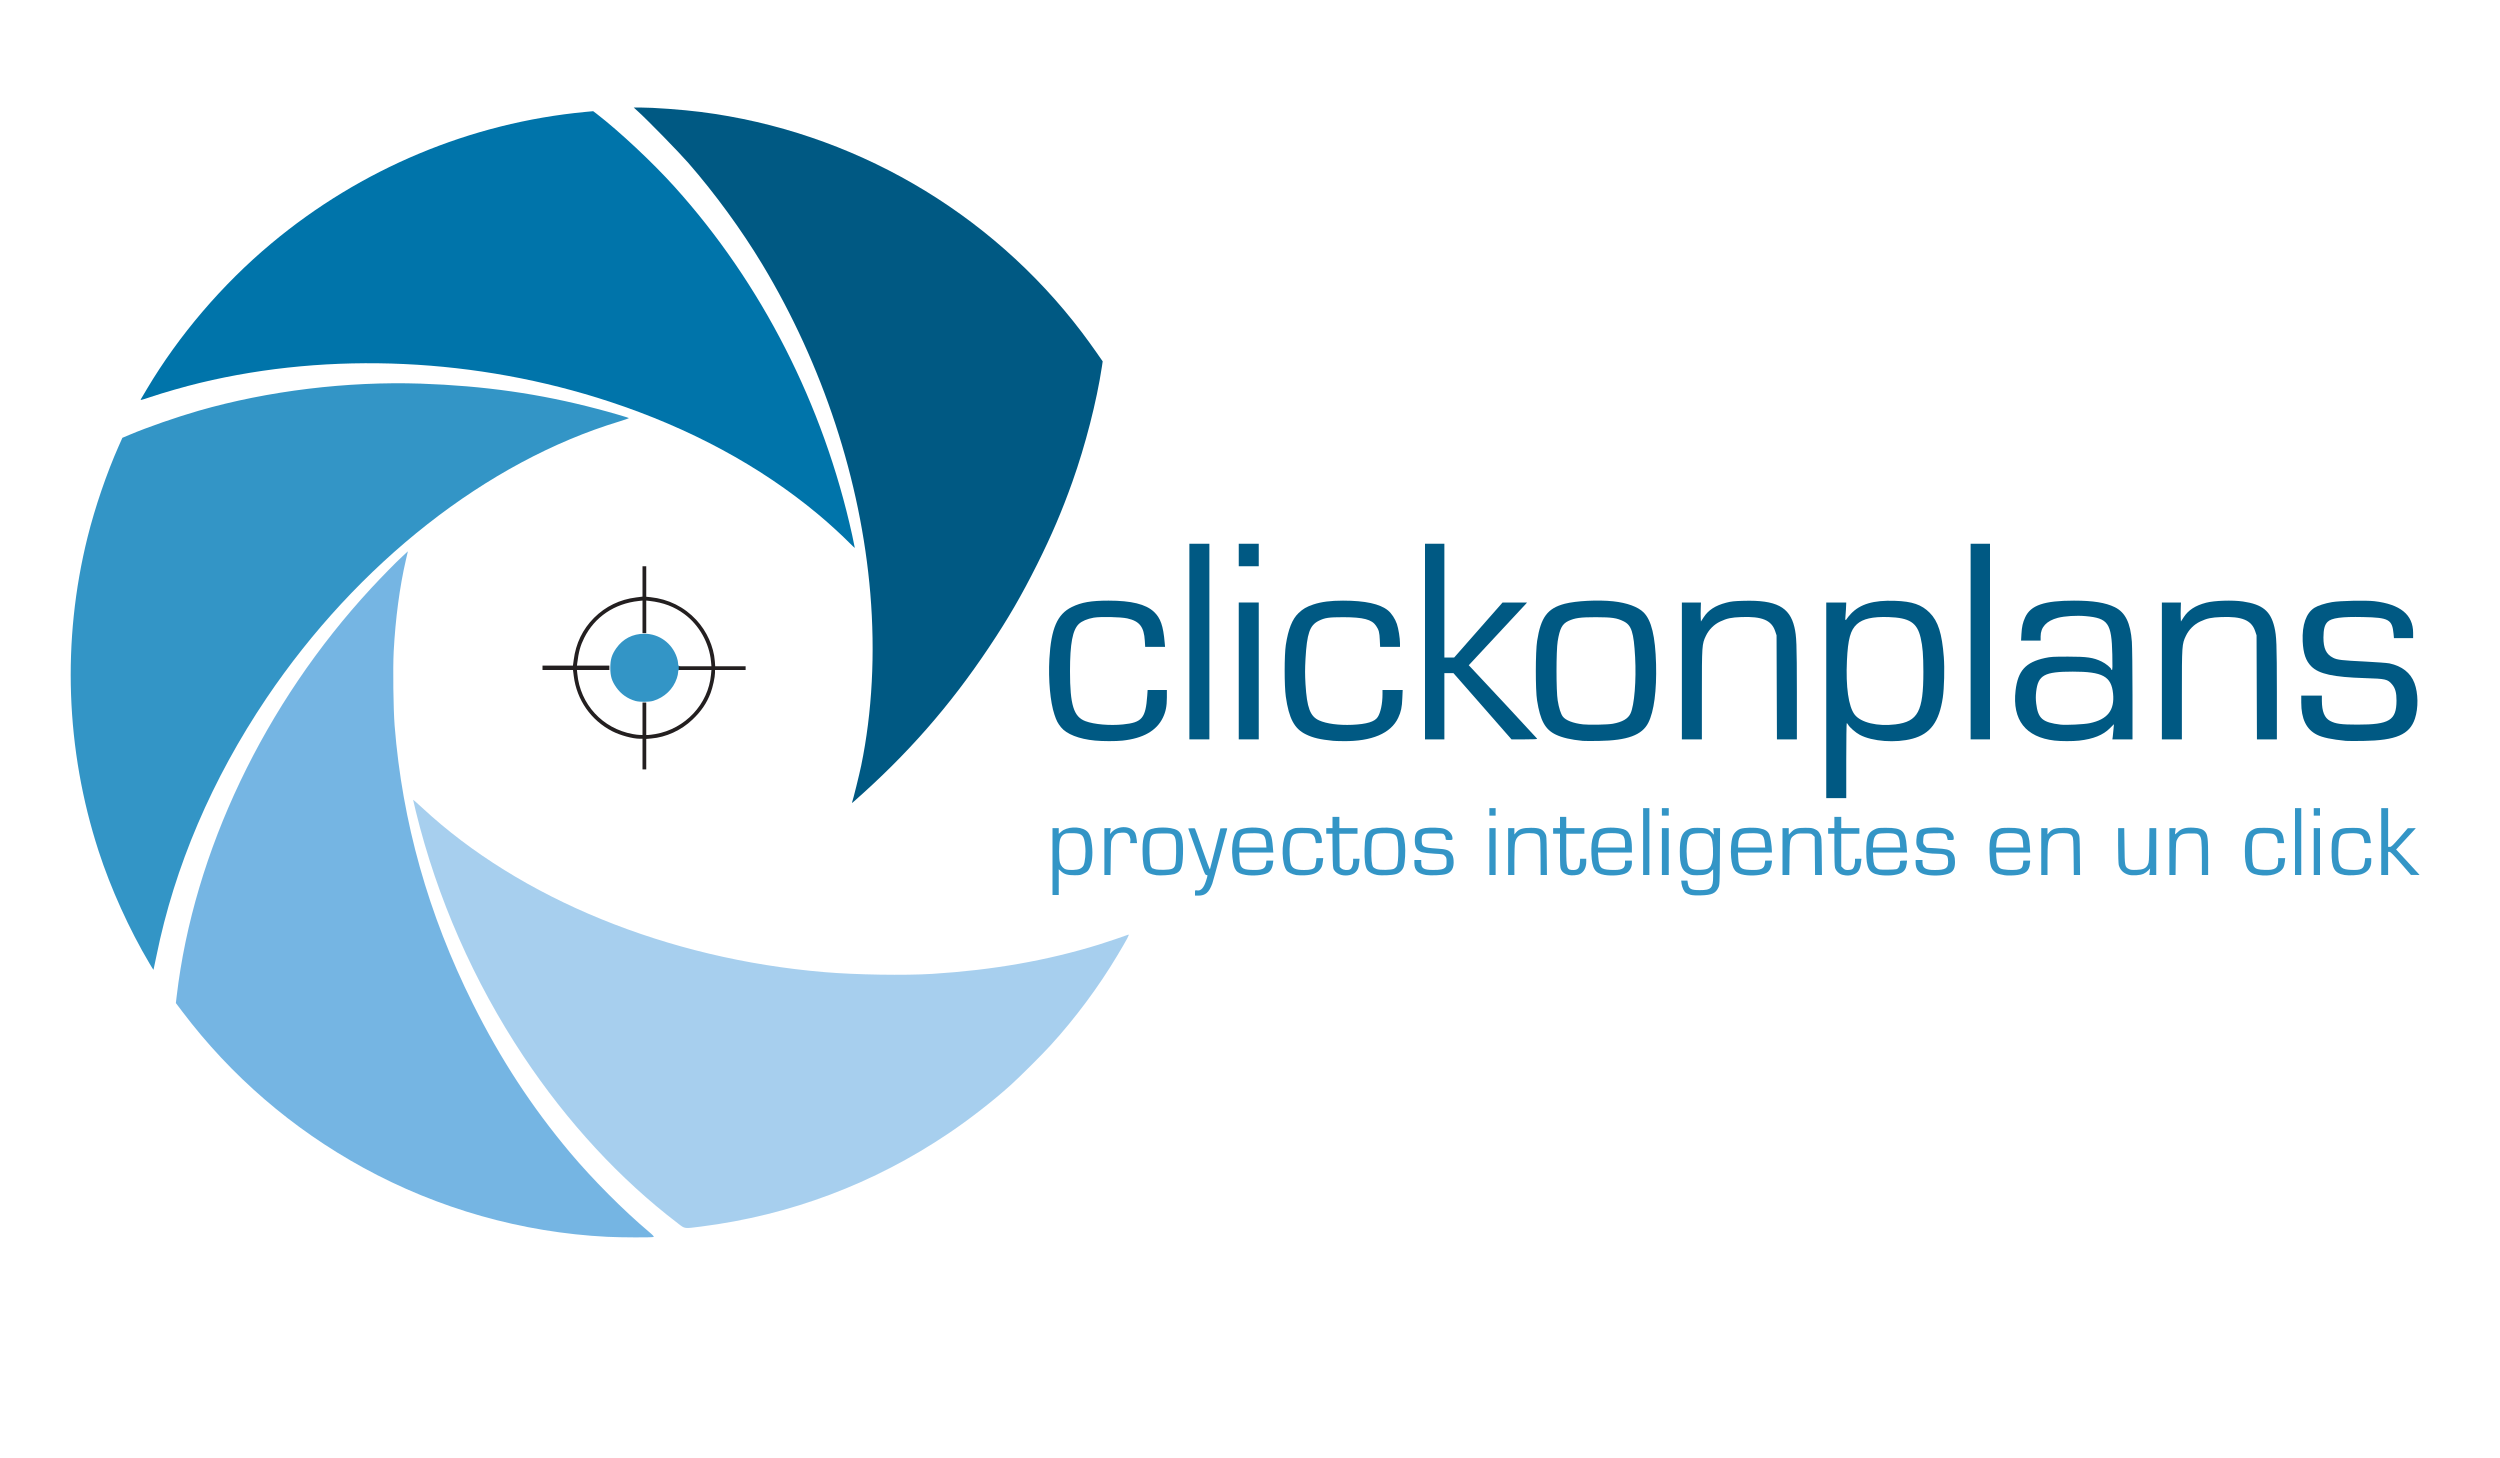 <svg 
class="img-fluid" 
id="outputsvg" 
xmlns="http://www.w3.org/2000/svg" 
style="transform: none; transform-origin: 50% 50%; cursor: move; max-height: none; transition: none 0s ease 0s;" width="4000" 
height="2333" 
viewBox="0 0 40000 23330"><g 
id="l2se4kHea5egWwrAVfFypCP" 
fill="rgb(0,89,131)" 
style="transform: none;"><g 
style="transform: none;">
<path 
id="pwOnyKQJy" 
d="M13634 12835 c17 -45 117 -450 145 -585 176 -854 226 -1799 146 -2755 -152 -1808 -759 -3656 -1728 -5265 -333 -552 -752 -1127 -1183 -1622 -147 -169 -649 -683 -807 -826 l-68 -62 98 0 c219 0 680 34 973 71 2419 307 4628 1584 6102 3529 69 91 171 232 228 314 l103 148 -12 82 c-85 561 -265 1261 -473 1846 -168 471 -331 853 -564 1320 -249 497 -464 869 -769 1325 -629 942 -1307 1715 -2169 2474 -25 23 -28 23 -22 6z">
</path>
<path id="plppbcP9c" d="M29220 11205 l0 -1565 160 0 160 0 -5 113 c-3 61 -8 124 -10 140 -5 33 10 36 26 5 7 -12 35 -47 63 -77 147 -156 361 -220 703 -208 279 9 429 61 558 191 135 136 197 330 226 709 14 181 6 496 -16 647 -58 390 -199 582 -485 659 -269 73 -643 45 -844 -62 -66 -35 -163 -120 -185 -161 -8 -14 -18 -26 -23 -26 -4 0 -8 270 -8 600 l0 600 -160 0 -160 0 0 -1565z m1108 385 c360 -45 446 -208 446 -840 -1 -274 -11 -404 -44 -547 -57 -242 -178 -319 -515 -330 -254 -8 -408 27 -505 114 -103 93 -143 239 -159 582 -20 420 25 735 123 864 97 128 367 193 654 157z"></path><path id="pr2yFxhma" d="M17520 11849 c-255 -24 -456 -103 -544 -213 -52 -65 -73 -105 -105 -203 -67 -199 -99 -554 -81 -889 27 -487 126 -718 360 -832 152 -75 307 -102 587 -102 365 0 595 57 725 178 106 99 150 224 173 495 l6 67 -159 0 -159 0 -6 -97 c-13 -224 -84 -315 -282 -359 -107 -23 -427 -30 -537 -11 -101 18 -189 55 -236 100 -101 97 -142 314 -142 758 0 539 59 728 248 798 139 52 390 73 599 52 307 -31 363 -99 389 -463 l6 -88 154 0 154 0 0 118 c0 141 -18 229 -64 325 -102 210 -316 331 -648 367 -110 11 -312 11 -438 -1z"></path><path id="pOnbhvgS3" d="M21330 11853 c-209 -21 -321 -47 -435 -103 -185 -89 -273 -255 -322 -604 -25 -175 -24 -665 0 -826 39 -255 103 -415 204 -511 74 -70 126 -100 238 -138 128 -42 272 -61 473 -61 354 0 592 52 720 157 56 46 114 134 142 216 25 73 50 228 50 310 l0 57 -159 0 -159 0 -5 -107 c-5 -125 -15 -164 -60 -230 -68 -102 -204 -137 -522 -138 -235 0 -298 9 -397 59 -142 71 -187 201 -210 608 -9 160 -9 253 0 405 23 378 74 514 217 579 118 54 317 80 530 71 234 -11 361 -49 409 -125 46 -71 76 -216 76 -363 l0 -69 161 0 162 0 -6 133 c-5 142 -21 217 -66 312 -117 249 -424 379 -879 373 -70 0 -143 -3 -162 -5z"></path><path id="pRiMyTJPA" d="M25325 11854 c-194 -19 -329 -51 -432 -100 -171 -82 -249 -224 -300 -548 -27 -166 -26 -780 1 -951 59 -379 165 -522 442 -595 183 -47 533 -65 776 -39 220 24 396 88 486 178 125 125 187 381 199 826 11 425 -33 759 -124 939 -100 198 -335 284 -793 291 -118 2 -233 1 -255 -1z m480 -274 c153 -28 244 -80 283 -164 62 -130 94 -533 74 -902 -22 -399 -58 -511 -184 -573 -110 -54 -185 -65 -443 -66 -251 0 -336 12 -442 61 -98 47 -137 120 -170 324 -25 151 -25 797 0 947 19 120 50 216 82 258 45 60 165 107 324 125 95 11 396 5 476 -10z"></path><path id="p1CkGl3GUu" d="M32872 11849 c-462 -54 -677 -330 -623 -799 37 -318 159 -454 471 -522 95 -20 131 -22 370 -22 303 0 401 14 535 78 66 31 155 104 155 127 0 5 5 9 11 9 9 0 10 -67 6 -247 -11 -504 -66 -583 -429 -615 -142 -13 -334 -1 -442 27 -182 48 -276 149 -276 298 l0 67 -156 0 -157 0 6 -107 c7 -118 21 -182 60 -266 88 -194 304 -267 781 -267 305 0 504 32 653 105 168 83 251 251 273 555 5 74 10 456 10 848 l0 712 -161 0 -161 0 6 -42 c3 -24 9 -78 12 -122 l7 -79 -66 66 c-108 108 -264 171 -492 197 -104 11 -288 11 -393 -1z m563 -278 c286 -60 401 -206 374 -475 -28 -275 -167 -350 -644 -350 -455 0 -555 55 -586 318 -8 71 -8 121 0 191 29 242 99 304 391 339 83 10 377 -4 465 -23z"></path><path id="pN9QEfM6h" d="M37535 11854 c-230 -23 -375 -53 -465 -99 -169 -85 -250 -253 -250 -515 l0 -110 165 0 165 0 0 83 c1 170 42 273 129 320 88 48 178 61 441 61 511 0 623 -69 624 -384 1 -126 -20 -200 -71 -260 -71 -83 -102 -90 -433 -100 -509 -16 -737 -66 -859 -188 -89 -89 -129 -208 -138 -402 -11 -263 55 -452 189 -536 53 -34 168 -71 279 -90 128 -22 540 -31 679 -15 415 49 620 216 620 507 l0 84 -154 0 -153 0 -6 -68 c-22 -231 -75 -261 -487 -269 -343 -8 -506 14 -569 77 -47 47 -65 117 -66 250 0 176 44 269 156 325 65 33 138 42 514 60 176 9 349 22 385 29 202 43 339 151 401 315 61 161 64 398 8 569 -85 256 -303 349 -829 357 -129 2 -253 1 -275 -1z"></path><path id="pzVhFWakn" d="M19030 10265 l0 -1565 160 0 160 0 0 1565 0 1565 -160 0 -160 0 0 -1565z"></path><path id="p1G4jdMwfW" d="M19820 10735 l0 -1095 160 0 160 0 0 1095 0 1095 -160 0 -160 0 0 -1095z"></path><path id="p18X9XFQ1J" d="M22800 10265 l0 -1565 155 0 155 0 0 910 0 910 78 0 79 0 387 -440 387 -440 196 0 196 0 -20 23 c-11 12 -221 238 -467 502 l-446 479 44 46 c113 118 1043 1117 1049 1128 7 9 -36 12 -200 12 l-209 0 -464 -530 -465 -530 -72 0 -73 0 0 530 0 530 -155 0 -155 0 0 -1565z"></path><path id="pMlCS1qzx" d="M26910 10735 l0 -1095 153 0 152 0 -3 97 c-2 54 -2 122 0 152 l3 55 44 -68 c73 -114 187 -188 360 -233 80 -21 127 -26 281 -30 516 -15 734 98 810 419 35 148 39 263 40 1041 l0 757 -160 0 -159 0 -3 -832 -3 -833 -23 -68 c-59 -174 -210 -237 -541 -224 -162 6 -228 20 -339 72 -98 46 -180 129 -227 227 -64 134 -65 150 -65 944 l0 714 -160 0 -160 0 0 -1095z"></path><path id="phXz978Il" d="M31530 10265 l0 -1565 155 0 155 0 0 1565 0 1565 -155 0 -155 0 0 -1565z"></path><path id="p36vhrcBq" d="M34590 10735 l0 -1095 153 0 152 0 -3 97 c-2 54 -2 122 0 152 l3 55 44 -68 c73 -114 187 -188 360 -233 131 -34 420 -44 589 -19 311 46 441 152 502 408 35 148 39 263 40 1041 l0 757 -160 0 -159 0 -3 -832 -3 -833 -23 -68 c-59 -174 -210 -237 -541 -224 -162 6 -228 20 -339 72 -98 46 -180 129 -227 227 -64 134 -65 150 -65 944 l0 714 -160 0 -160 0 0 -1095z"></path><path id="pMsfwmg9g" d="M19820 8880 l0 -180 160 0 160 0 0 180 0 180 -160 0 -160 0 0 -180z"></path></g></g><g id="l4XIYr9erlXjiAOMX9lDfQw" fill="rgb(51,149,198)" style="transform: none;"><g style="transform: none;"><path id="p1GQlyPOg0" d="M2393 15417 c-323 -543 -623 -1206 -816 -1802 -527 -1623 -588 -3366 -176 -5020 120 -481 305 -1021 497 -1455 l60 -135 114 -48 c287 -122 758 -285 1109 -386 1108 -318 2376 -472 3550 -433 1017 35 1903 161 2824 404 190 49 498 139 507 147 4 3 -66 28 -155 55 -2113 640 -4187 2267 -5643 4426 -873 1296 -1472 2697 -1760 4120 -25 124 -47 226 -48 227 -1 2 -30 -43 -63 -100z"></path><path id="p142766QAF" d="M19120 14285 c0 -44 1 -44 29 -39 64 13 113 -39 150 -160 26 -83 26 -86 2 -86 -15 0 -27 -23 -60 -112 -22 -62 -83 -230 -135 -373 l-94 -260 50 -3 c28 -2 54 0 58 5 4 4 58 156 120 337 63 181 116 323 119 315 3 -8 42 -158 86 -334 l81 -320 57 -3 c43 -2 56 0 52 10 -2 7 -54 198 -114 423 -60 226 -116 428 -124 451 -52 143 -110 194 -223 194 l-54 0 0 -45z"></path><path id="pJVJeW2nW" d="M27048 14317 c-25 -8 -58 -21 -73 -31 -32 -21 -60 -82 -70 -148 l-6 -48 50 0 50 0 6 38 c15 95 45 114 191 114 183 0 214 -32 214 -220 l0 -113 -35 35 c-45 45 -98 60 -215 60 -84 1 -102 -3 -152 -27 -98 -48 -131 -137 -131 -352 0 -216 33 -304 131 -352 51 -25 68 -28 157 -28 121 0 164 14 218 69 l40 41 -5 -52 -5 -53 54 0 54 0 -3 453 c-3 436 -4 454 -24 497 -44 94 -104 121 -279 126 -79 3 -136 -1 -167 -9z m279 -420 c41 -22 59 -56 74 -142 16 -92 7 -287 -16 -342 -26 -66 -77 -86 -204 -81 -151 5 -176 30 -192 196 -11 113 3 277 27 323 26 50 83 70 189 66 60 -2 101 -9 122 -20z"></path><path id="pVkLd6vPs" d="M16840 13785 l0 -535 50 0 50 0 0 46 0 46 39 -35 c89 -80 288 -91 394 -21 57 37 85 106 99 243 16 148 1 282 -39 360 -24 47 -37 60 -87 85 -52 27 -68 30 -150 30 -113 0 -166 -15 -217 -61 l-39 -35 0 206 0 206 -50 0 -50 0 0 -535z m437 116 c26 -12 48 -32 58 -51 27 -53 41 -206 28 -320 -18 -163 -45 -193 -179 -199 -47 -1 -100 0 -119 3 -54 10 -91 48 -106 109 -18 70 -18 298 0 359 15 52 53 95 97 108 55 16 176 11 221 -9z"></path><path id="p40RaXxZS" d="M18505 14004 c-180 -28 -215 -81 -223 -336 -7 -240 18 -342 97 -386 100 -56 353 -56 455 1 77 43 100 138 94 378 -7 229 -34 292 -143 325 -51 15 -225 26 -280 18z m248 -104 c53 -26 61 -57 65 -250 3 -203 -7 -261 -51 -294 -26 -19 -42 -21 -162 -21 -160 0 -182 10 -203 91 -20 76 -12 389 11 432 10 17 19 32 20 32 1 0 20 7 42 15 50 19 236 15 278 -5z"></path><path id="pXKuV84F8" d="M19931 13999 c-152 -26 -190 -76 -212 -281 -20 -194 18 -376 88 -426 88 -62 343 -70 452 -14 70 36 93 96 106 270 l8 92 -273 0 -273 0 5 95 c8 148 37 177 184 183 177 8 232 -15 241 -101 l6 -47 55 0 55 0 -7 52 c-10 73 -41 124 -90 148 -74 35 -228 48 -345 29z m326 -510 c-12 -137 -50 -163 -234 -157 -95 3 -116 6 -140 24 -33 25 -51 78 -52 152 l-1 52 216 0 217 0 -6 -71z"></path><path id="pXYEzUuLT" d="M20739 14001 c-69 -13 -133 -45 -156 -77 -74 -104 -83 -430 -15 -564 23 -48 35 -59 87 -85 57 -29 66 -30 185 -30 148 0 209 15 255 61 33 32 55 95 55 153 0 30 -1 31 -49 31 l-48 0 -7 -49 c-7 -57 -40 -95 -87 -105 -18 -3 -72 -6 -121 -6 -151 0 -180 25 -199 173 -12 90 -5 266 13 319 24 74 77 98 215 98 96 0 148 -14 168 -44 8 -12 18 -50 21 -84 l7 -62 55 0 54 0 -7 57 c-9 73 -17 93 -55 136 -43 50 -120 77 -234 82 -50 2 -112 0 -137 -4z"></path><path id="psLmJuOW8" d="M21463 14000 c-50 -12 -96 -43 -118 -80 -19 -32 -20 -55 -23 -307 l-3 -273 -50 0 -49 0 0 -45 0 -45 50 0 50 0 0 -90 0 -90 55 0 55 0 0 90 0 90 145 0 145 0 0 45 0 45 -145 0 -146 0 3 266 3 266 28 24 c31 26 101 33 139 13 27 -14 48 -69 48 -124 l0 -45 51 0 52 0 -7 65 c-8 79 -16 102 -51 143 -42 50 -144 73 -232 52z"></path><path id="p7feNb98W" d="M22031 13999 c-64 -11 -127 -44 -153 -79 -35 -48 -50 -161 -45 -335 5 -183 19 -237 73 -284 43 -38 87 -51 205 -58 109 -7 212 8 271 38 58 29 84 94 98 234 10 114 1 272 -20 348 -17 58 -64 104 -123 122 -64 20 -233 27 -306 14z m274 -99 c16 -9 36 -28 44 -44 32 -67 32 -395 0 -462 -23 -49 -69 -64 -189 -63 -198 1 -213 17 -218 254 -4 161 6 255 31 289 7 9 30 23 52 31 52 20 237 16 280 -5z"></path><path id="p1FblxkdXI" d="M22816 14000 c-130 -21 -186 -78 -186 -188 l0 -52 55 0 55 0 0 43 c0 92 38 116 190 116 113 1 165 -10 194 -39 17 -17 21 -33 21 -90 0 -62 -3 -72 -27 -96 -26 -26 -33 -28 -170 -35 -79 -4 -166 -15 -195 -23 -87 -27 -119 -85 -116 -207 3 -115 44 -159 167 -180 81 -13 253 -7 306 12 78 27 130 89 130 154 0 24 -3 25 -55 25 -54 0 -55 -1 -55 -29 0 -16 -9 -39 -19 -52 -19 -23 -24 -24 -170 -24 -140 0 -152 1 -172 21 -17 17 -21 34 -22 82 -1 112 22 125 243 139 156 10 198 25 237 84 18 27 27 57 30 101 10 122 -30 196 -120 223 -64 19 -241 27 -321 15z"></path><path id="p1AdNIikHb" d="M25096 14000 c-59 -15 -96 -41 -117 -82 -17 -34 -19 -61 -19 -308 l0 -270 -55 0 -55 0 0 -45 0 -45 55 0 55 0 0 -90 0 -90 50 0 50 0 0 90 0 90 145 0 145 0 0 45 0 45 -145 0 -145 0 0 245 c0 313 7 335 114 335 71 0 99 -30 104 -114 l4 -66 49 0 49 0 0 48 c0 93 -37 164 -101 197 -37 19 -133 27 -183 15z"></path><path id="p1A7MgCGzT" d="M25672 13999 c-153 -26 -199 -98 -209 -329 -11 -252 35 -375 155 -410 106 -32 318 -20 393 22 66 37 99 132 99 285 l0 73 -271 0 -272 0 7 86 c12 157 40 185 193 192 178 8 233 -16 233 -103 l0 -45 55 0 55 0 0 43 c0 62 -36 127 -86 154 -69 38 -229 52 -352 32z m328 -499 c0 -137 -41 -170 -213 -170 -159 0 -199 31 -212 163 l-7 67 216 0 216 0 0 -60z"></path><path id="pDkO5KAbq" d="M27910 13999 c-146 -24 -193 -86 -211 -276 -11 -119 -2 -253 23 -335 16 -53 70 -109 123 -126 65 -22 229 -26 313 -8 88 18 128 45 153 101 17 38 38 181 39 258 l0 27 -271 0 -272 0 5 95 c8 148 37 177 184 183 177 8 232 -15 241 -101 l6 -47 55 0 55 0 -7 52 c-10 73 -41 124 -90 148 -74 35 -227 48 -346 29z m326 -511 c-13 -138 -49 -162 -233 -156 -95 3 -116 6 -140 24 -33 25 -51 78 -52 152 l-1 52 216 0 217 0 -7 -72z"></path><path id="pQYFmk70J" d="M29483 13998 c-54 -12 -107 -61 -122 -113 -7 -24 -11 -139 -11 -292 l0 -253 -50 0 -50 0 0 -45 0 -45 50 0 50 0 0 -90 0 -90 55 0 55 0 0 90 0 90 145 0 145 0 0 45 0 45 -145 0 -145 0 0 261 0 261 29 29 c25 24 38 29 78 29 27 0 58 -7 70 -15 25 -17 43 -71 43 -127 l0 -38 51 0 52 0 -7 62 c-14 116 -49 169 -130 193 -55 17 -100 18 -163 3z"></path><path id="pOAlOdpcN" d="M30070 13999 c-166 -27 -210 -106 -210 -374 0 -228 26 -300 125 -350 58 -29 65 -30 195 -30 257 0 309 47 326 295 l7 100 -273 0 -273 0 5 88 c6 98 19 135 61 166 25 19 42 21 155 21 70 0 140 -4 155 -8 32 -9 57 -56 57 -107 0 -30 0 -30 56 -30 l57 0 -6 51 c-9 75 -36 120 -88 146 -77 39 -223 52 -349 32z m328 -507 c-10 -136 -44 -162 -208 -161 -58 0 -121 5 -140 12 -47 17 -72 63 -78 148 l-5 69 218 0 218 0 -5 -68z"></path><path id="pTf7ATvME" d="M30844 14000 c-139 -20 -194 -78 -194 -202 l0 -38 55 0 55 0 0 38 c1 92 49 122 195 122 174 0 215 -26 215 -132 0 -33 -5 -68 -11 -80 -17 -32 -71 -48 -166 -48 -108 0 -206 -15 -253 -39 -22 -11 -43 -33 -58 -62 -20 -38 -23 -55 -20 -124 5 -89 23 -132 67 -158 59 -34 254 -49 363 -26 106 22 168 80 168 158 0 30 -1 31 -48 31 l-48 0 -12 -45 c-16 -61 -35 -67 -204 -63 -165 4 -170 6 -176 102 -4 59 -2 66 25 96 l30 34 144 8 c167 11 207 19 247 53 45 38 62 83 62 166 0 98 -25 150 -85 179 -74 36 -224 49 -351 30z"></path><path id="pbz7aUFzD" d="M32075 14004 c-117 -23 -129 -28 -166 -61 -56 -50 -70 -106 -76 -288 -8 -241 22 -331 125 -382 54 -26 64 -28 192 -28 258 0 313 48 327 293 l6 102 -273 0 -273 0 5 84 c7 100 29 155 73 175 36 17 172 26 249 17 76 -10 97 -30 104 -94 l5 -52 55 0 55 0 -6 55 c-11 107 -66 156 -193 175 -68 9 -170 11 -209 4z m293 -518 c-8 -129 -44 -156 -207 -156 -170 0 -205 26 -218 166 l-6 64 218 0 218 0 -5 -74z"></path><path id="pBGeADowL" d="M34057 13996 c-81 -22 -135 -76 -157 -155 -5 -20 -10 -158 -10 -313 l0 -278 49 0 49 0 4 288 c3 319 6 333 68 365 28 15 53 17 125 15 108 -4 150 -24 180 -83 18 -37 20 -64 23 -312 l3 -273 55 0 54 0 0 375 0 375 -55 0 -56 0 7 -52 6 -53 -31 33 c-17 18 -51 42 -75 53 -58 25 -176 33 -239 15z"></path><path id="pprfr5PiO" d="M36130 13999 c-166 -27 -213 -112 -212 -384 1 -211 33 -294 132 -343 51 -25 64 -27 185 -27 221 0 287 40 304 187 l7 58 -53 0 -53 0 0 -32 c0 -52 -30 -101 -70 -115 -19 -7 -80 -12 -135 -12 -187 -1 -207 29 -202 309 4 250 19 271 202 278 165 6 215 -26 215 -140 l0 -48 56 0 57 0 -6 60 c-4 33 -13 73 -21 88 -55 106 -212 152 -406 121z"></path><path id="p1LviQkr7" d="M37512 14000 c-165 -30 -206 -105 -207 -375 0 -193 14 -254 74 -314 52 -52 108 -66 261 -65 109 0 132 3 178 23 65 29 98 80 108 164 l7 57 -51 0 -51 0 -7 -45 c-14 -94 -62 -119 -221 -113 -118 4 -149 19 -171 84 -19 54 -27 264 -14 349 19 119 55 147 202 153 167 7 202 -15 216 -132 l7 -56 48 0 49 0 0 53 c-1 98 -52 168 -151 202 -54 19 -206 27 -277 15z"></path><path id="p1GLXwLQEs" d="M17670 13625 l0 -375 51 0 51 0 -7 48 -6 47 29 -32 c106 -114 326 -102 378 22 7 17 16 59 20 93 l7 62 -56 0 -55 0 4 -37 c6 -46 -20 -102 -56 -121 -15 -8 -49 -12 -87 -9 -74 4 -106 23 -143 88 -25 43 -25 47 -28 317 l-4 272 -49 0 -49 0 0 -375z"></path><path id="pw3rpyZY8" d="M23830 13625 l0 -375 50 0 50 0 0 375 0 375 -50 0 -50 0 0 -375z"></path><path id="p9DXbcw5r" d="M24130 13625 l0 -375 50 0 50 0 0 50 0 51 30 -35 c47 -53 105 -71 235 -71 136 0 187 20 226 88 24 42 24 44 27 355 l3 312 -50 0 -51 0 -1 -282 c0 -192 -4 -294 -12 -318 -18 -52 -62 -70 -167 -70 -137 1 -207 46 -229 150 -6 29 -11 154 -11 285 l0 235 -50 0 -50 0 0 -375z"></path><path id="p1GL1GCysT" d="M26290 13465 l0 -535 50 0 50 0 0 535 0 535 -50 0 -50 0 0 -535z"></path><path id="plb301twP" d="M26590 13625 l0 -375 55 0 55 0 0 375 0 375 -55 0 -55 0 0 -375z"></path><path id="pcVjpTHTK" d="M28520 13625 l0 -375 50 0 50 0 0 53 0 52 31 -33 c59 -63 100 -77 229 -77 103 0 120 3 165 25 40 20 55 35 75 75 25 50 25 53 28 353 l3 302 -55 0 -55 0 -3 -305 -3 -305 -28 -27 c-27 -27 -30 -28 -140 -28 -106 0 -116 2 -154 27 -74 49 -78 67 -81 371 l-3 267 -54 0 -55 0 0 -375z"></path><path id="pfUQNkO1n" d="M32660 13625 l0 -375 50 0 50 0 0 50 0 51 30 -35 c47 -53 105 -71 235 -71 136 0 187 20 226 88 24 42 24 44 27 355 l3 312 -50 0 -50 0 -3 -292 c-3 -254 -5 -297 -20 -324 -22 -41 -61 -54 -160 -54 -87 0 -137 16 -181 58 -49 47 -57 100 -57 369 l0 243 -50 0 -50 0 0 -375z"></path><path id="pfFM7peDl" d="M34710 13625 l0 -375 50 0 51 0 -7 50 c-4 28 -4 50 -1 50 2 0 22 -18 44 -39 55 -55 128 -75 248 -68 103 6 152 24 188 66 40 48 47 109 47 411 l0 280 -50 0 -50 0 0 -262 c-1 -295 -6 -339 -44 -377 -25 -25 -31 -26 -134 -26 -131 0 -173 17 -212 86 -25 43 -25 47 -28 312 l-3 267 -50 0 -49 0 0 -375z"></path><path id="pE0Yy77Ok" d="M36720 13465 l0 -535 50 0 50 0 0 535 0 535 -50 0 -50 0 0 -535z"></path><path id="pK7ZDnpO8" d="M37020 13625 l0 -375 50 0 50 0 0 375 0 375 -50 0 -50 0 0 -375z"></path><path id="pS56G2IMz" d="M38100 13465 l0 -535 55 0 55 0 0 310 0 310 28 0 c23 0 48 -24 157 -149 l130 -150 64 0 64 -1 -19 22 c-10 13 -81 89 -158 171 l-138 149 29 31 c16 18 92 100 168 182 77 83 149 160 159 173 l19 22 -69 -1 -69 0 -160 -185 c-119 -136 -166 -184 -182 -184 l-23 0 0 185 0 185 -55 0 -55 0 0 -535z"></path><path id="p1HU0IUBc3" d="M23830 12990 l0 -60 50 0 50 0 0 60 0 60 -50 0 -50 0 0 -60z"></path><path id="pqRnvoq9M" d="M26590 12990 l0 -60 55 0 55 0 0 60 0 60 -55 0 -55 0 0 -60z"></path><path id="pESiVqfuc" d="M37020 12990 l0 -60 50 0 50 0 0 60 0 60 -50 0 -50 0 0 -60z"></path><path id="p9UG7p2IL" d="M10169 11216 c-128 -36 -233 -110 -309 -218 -72 -103 -95 -178 -95 -313 0 -135 23 -210 95 -313 106 -151 262 -232 451 -232 235 0 442 151 518 377 12 34 21 79 21 99 0 27 5 37 20 41 14 4 20 14 20 34 0 22 -5 29 -20 29 -16 0 -20 7 -20 35 0 20 -9 64 -21 98 -58 174 -199 307 -378 361 -65 19 -215 20 -282 2z"></path></g></g><g id="lFUgnfxyyDKf5S3gj9qS5e" fill="rgb(0,116,170)" style="transform: none;"><g style="transform: none;"><path id="p9EcNYwvS" d="M13584 8679 c-115 -117 -346 -328 -499 -454 -925 -770 -2048 -1376 -3330 -1798 -2124 -699 -4461 -807 -6555 -301 -234 56 -587 157 -797 228 -146 49 -161 52 -149 33 7 -12 51 -85 96 -162 510 -859 1205 -1673 1989 -2328 1433 -1198 3188 -1933 5034 -2107 l118 -11 53 40 c369 285 898 780 1250 1171 1392 1544 2382 3487 2841 5573 24 111 43 202 42 204 -2 1 -43 -38 -93 -88z"></path></g></g><g id="lav9WWxRQHKixmQDD0X2mv" fill="rgb(117,181,227)" style="transform: none;"><g style="transform: none;"><path id="pfffM7mv6" d="M9715 19789 c-1364 -69 -2704 -449 -3903 -1106 -1135 -622 -2115 -1467 -2893 -2495 l-105 -139 13 -112 c273 -2308 1403 -4679 3113 -6527 166 -179 401 -420 501 -510 l85 -79 -32 139 c-99 425 -167 938 -195 1465 -14 272 -6 913 15 1185 122 1541 538 3019 1252 4450 444 888 937 1644 1554 2380 357 425 857 928 1263 1269 63 53 84 76 75 82 -16 11 -525 9 -743 -2z"></path></g></g><g id="lRMBIDEwwSYDE18dyvKZWE" fill="rgb(167,207,238)" style="transform: none;"><g style="transform: none;"><path id="p1FcbATxrS" d="M10844 19572 c-925 -705 -1767 -1617 -2469 -2672 -794 -1194 -1382 -2532 -1721 -3915 -24 -99 -44 -184 -44 -188 0 -4 66 54 147 129 1565 1454 3921 2416 6433 2628 502 43 1289 55 1725 28 973 -61 1837 -213 2665 -468 128 -40 422 -139 474 -160 23 -9 -15 63 -178 336 -296 496 -674 1005 -1067 1435 -140 154 -490 502 -639 637 -277 250 -666 552 -990 770 -1201 809 -2534 1311 -3963 1493 -278 35 -254 39 -373 -53z"></path></g></g><g id="l1aTHuWwyJdUcK9SER68CfS" fill="rgb(35,31,32)" style="transform: none;"><g style="transform: none;"><path id="p633XBQlI" d="M10280 12065 l0 -245 -44 0 c-112 0 -313 -55 -440 -120 -341 -175 -568 -501 -616 -883 l-12 -97 -244 0 -244 0 0 -35 0 -35 244 0 243 0 12 -89 c34 -267 143 -492 326 -676 184 -183 412 -294 674 -326 l101 -13 0 -243 0 -243 30 0 30 0 0 244 0 244 68 7 c286 30 541 156 734 365 167 180 277 425 295 657 l6 83 243 0 244 0 0 30 0 30 -245 0 -245 0 0 46 c0 67 -36 231 -70 321 -63 165 -151 294 -291 427 -180 172 -422 282 -660 302 l-79 7 0 243 0 244 -30 0 -30 0 0 -245z m0 -565 l0 -260 30 0 30 0 0 260 0 260 29 0 c15 0 68 -7 117 -15 476 -82 847 -478 890 -950 l7 -75 -262 0 -261 0 0 -30 0 -30 261 0 262 0 -7 -76 c-27 -294 -190 -585 -427 -759 -163 -120 -334 -184 -556 -210 l-53 -6 0 261 0 260 -30 0 -30 0 0 -260 0 -261 -62 7 c-386 41 -703 255 -870 589 -63 125 -90 225 -113 413 l-4 32 260 0 259 0 0 35 0 35 -259 0 -260 0 6 58 c45 490 403 879 887 967 39 7 90 14 114 14 l42 1 0 -260z"></path></g></g></svg>